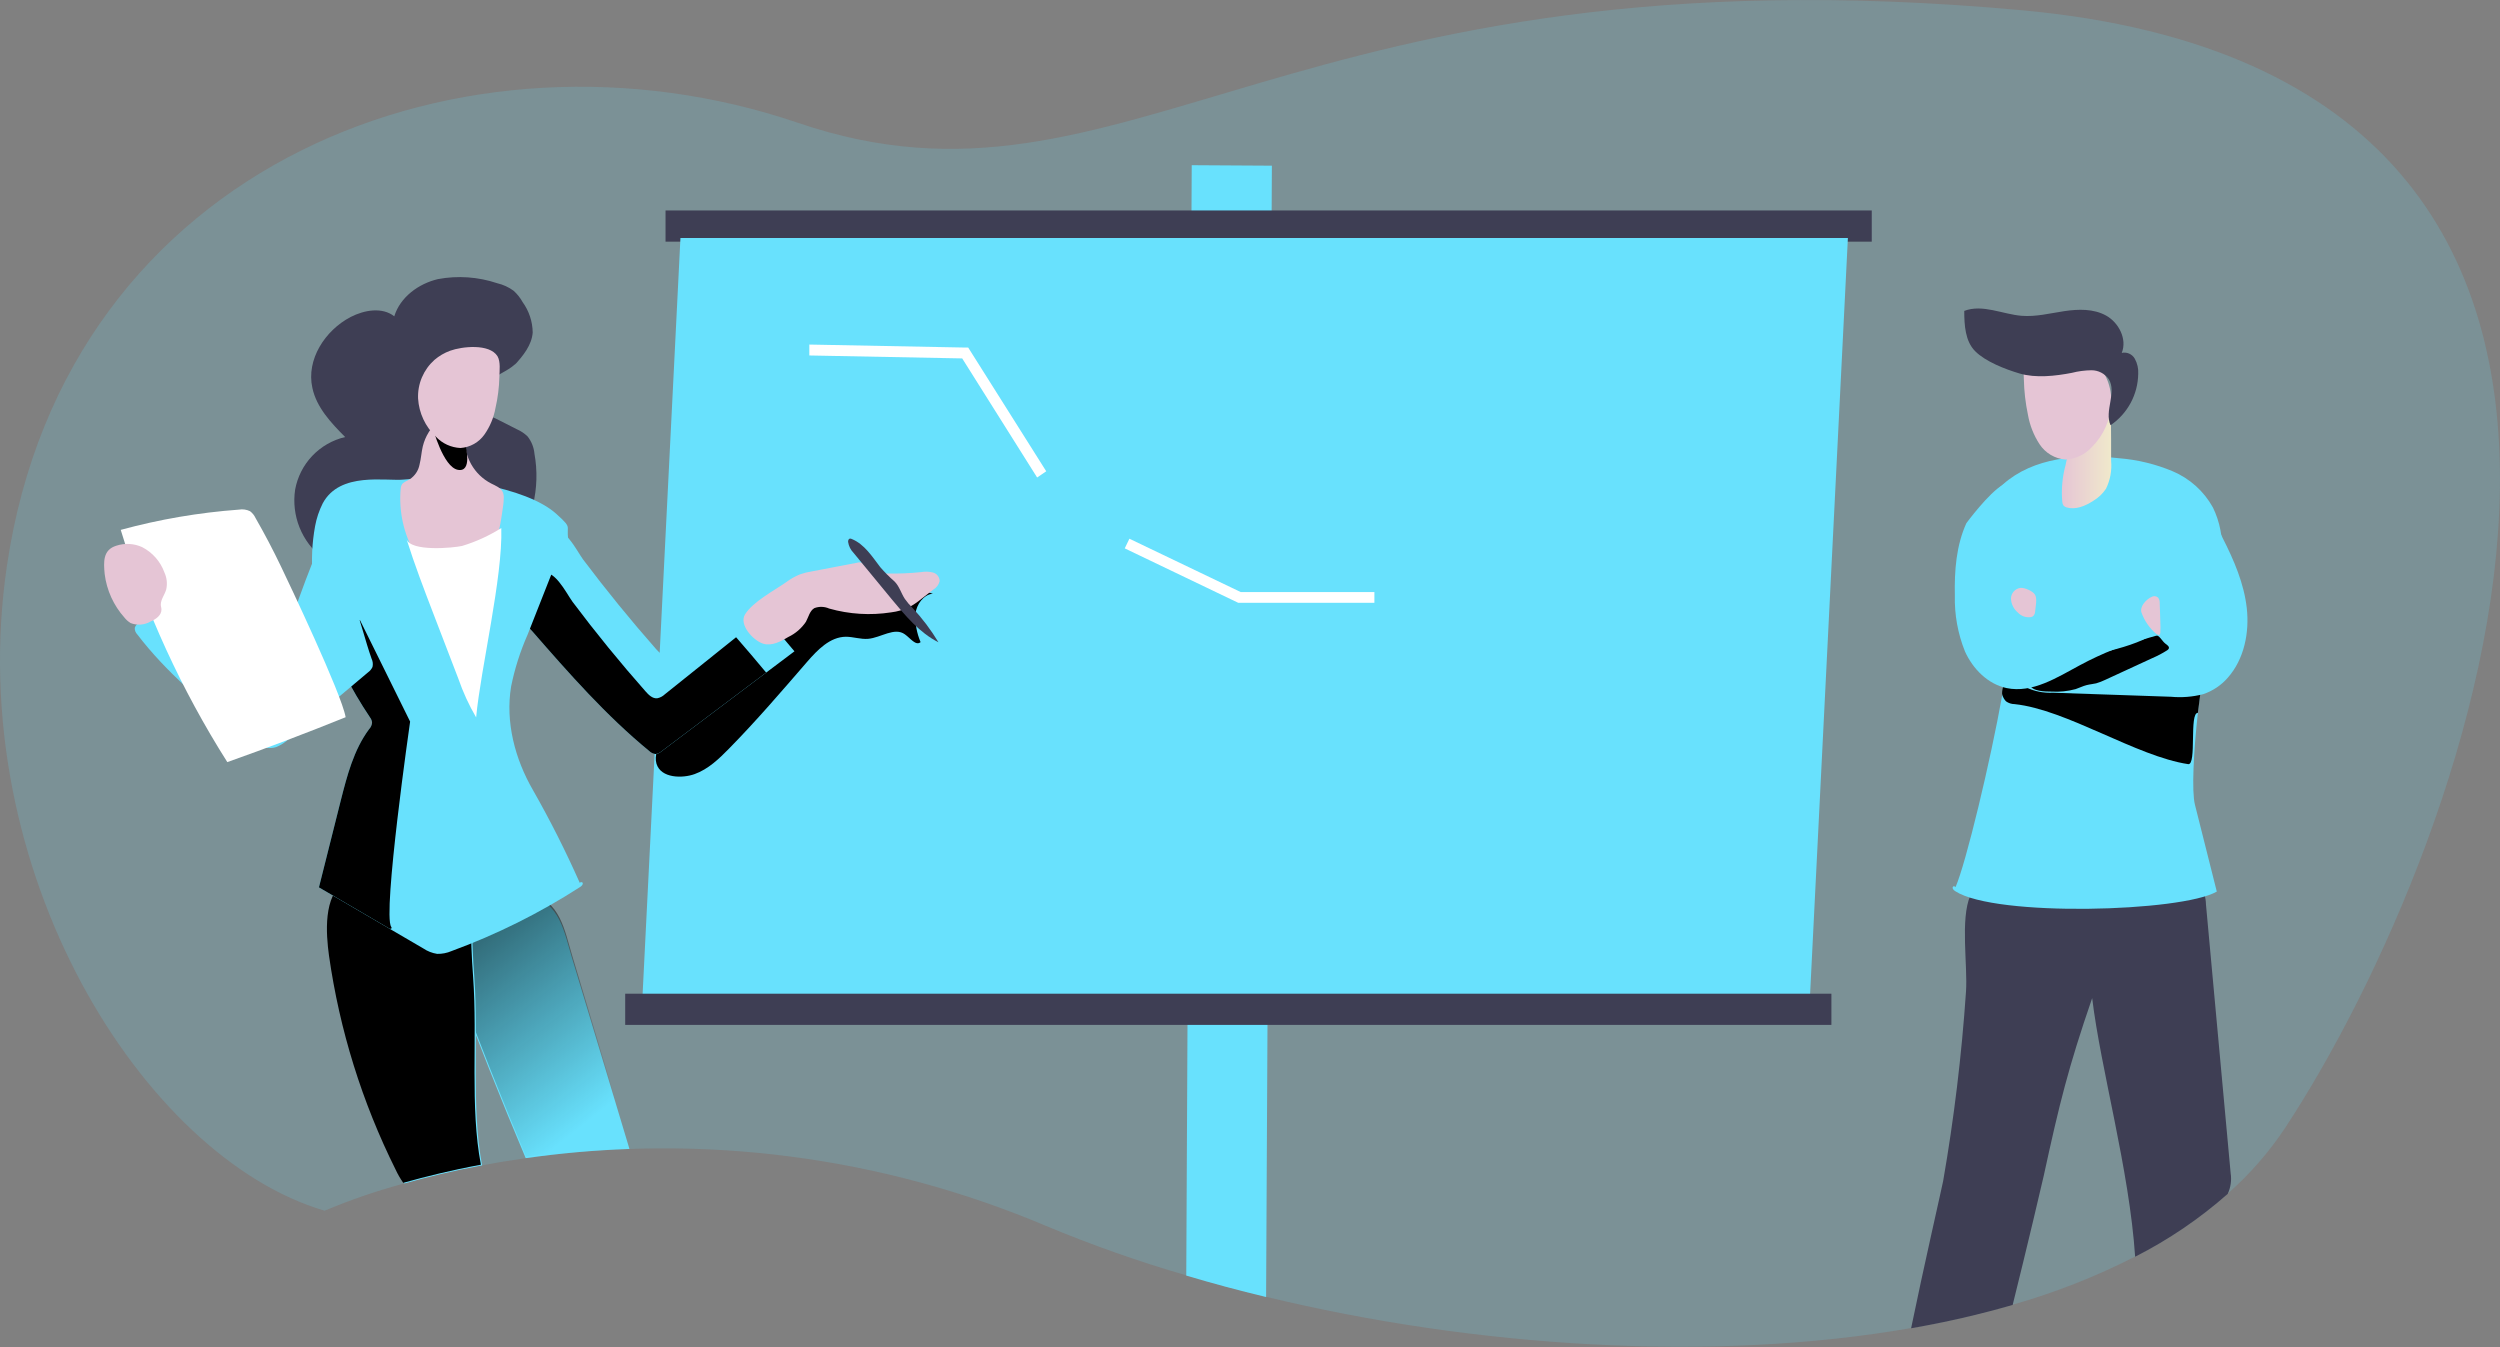 <svg width="219" height="118" viewBox="0 0 219 118" fill="none" xmlns="http://www.w3.org/2000/svg">
<rect x="0" y="0" width="219" height="118" fill="#808080" stroke="none"/>
<g clip-path="url(#clip0)">
<path opacity="0.18" d="M200.159 98.833C198.746 100.955 197.061 102.883 195.146 104.567C192.687 106.737 189.963 108.587 187.038 110.073C183.61 111.828 180.016 113.242 176.31 114.292C173.385 115.138 170.414 115.821 167.413 116.338C150.022 119.382 129.172 118.02 110.886 113.595C108.495 113.021 106.17 112.395 103.893 111.717C99.721 110.503 95.62 109.056 91.61 107.382C77.245 101.302 61.491 99.253 46.046 101.456C44.707 101.648 43.432 101.858 42.22 102.087C39.623 102.565 37.341 103.134 35.418 103.669C33.04 104.305 30.708 105.103 28.44 106.058C12.665 101.461 -3.344 76.267 0.607 49.558C5.825 14.194 40.952 0.899 69.9 10.758C98.847 20.617 112.666 -5.012 177.137 0.899C241.609 6.811 216.608 73.858 200.159 98.833Z" fill="#68E1FD"/>
<path d="M55.14 100.648C52.098 100.755 49.065 101.025 46.052 101.455C43.861 96.275 41.788 91.05 39.834 85.781C39.288 84.318 38.754 82.854 38.231 81.389C38.672 81.121 39.15 80.825 39.666 80.529C41.709 79.334 44.182 78.115 46.396 78.502C49.013 78.98 49.434 81.68 50.089 83.855L55.14 100.648Z" fill="#68E1FD"/>
<path d="M55.172 100.505C52.13 100.608 49.097 100.876 46.084 101.308C43.897 96.13 41.824 90.906 39.866 85.633C39.321 84.174 38.788 82.711 38.269 81.246C38.709 80.974 39.187 80.682 39.703 80.386C41.741 79.191 44.214 77.996 46.433 78.355C49.05 78.833 49.471 81.537 50.126 83.712C51.803 89.297 53.485 94.894 55.172 100.505Z" fill="url(#paint0_linear)"/>
<path d="M42.234 102.086C39.637 102.564 37.356 103.133 35.433 103.668C35.175 103.308 34.952 102.924 34.768 102.521C31.826 96.621 29.853 90.286 28.923 83.759C28.669 81.848 28.402 78.536 30.325 77.251C32.247 75.965 35.471 77.351 36.978 78.684C37.419 79.052 37.769 79.516 38.001 80.041C38.269 80.696 41.402 79.086 41.378 79.783V80.419C41.35 82.082 41.412 83.845 41.555 85.676C41.943 91.066 41.264 97.021 42.234 102.086Z" fill="#68E1FD"/>
<path d="M42.126 102.029C39.529 102.507 37.247 103.076 35.324 103.616C35.069 103.253 34.846 102.867 34.659 102.464C31.719 96.565 29.747 90.232 28.819 83.707C28.561 81.796 28.293 78.479 30.216 77.194C32.139 75.908 35.362 77.299 36.869 78.627C37.309 78.994 37.659 79.457 37.893 79.98C38.16 80.639 41.294 79.024 41.27 79.722V80.362C41.241 82.02 41.308 83.788 41.447 85.619C41.834 91.014 41.155 96.964 42.126 102.029Z" fill="url(#paint1_linear)"/>
<path d="M195.146 104.586C192.687 106.756 189.963 108.605 187.038 110.091C186.526 102.421 184.03 93.709 183.274 87.434C181.174 93.542 180.404 96.686 179.031 102.999C178.979 103.257 177.534 109.408 176.31 114.311C173.384 115.156 170.414 115.839 167.413 116.356C168.465 111.214 170.159 103.821 170.221 103.453C171.174 97.969 171.841 92.438 172.22 86.885C172.383 84.586 171.704 80.529 172.598 78.455C173.416 76.567 175.984 77.447 177.773 77.098C181.914 76.316 186.146 76.135 190.339 76.562C191.238 76.648 192.252 76.825 192.764 77.561C193.066 78.064 193.231 78.638 193.242 79.224C193.959 87.071 194.68 94.918 195.404 102.765C195.502 103.384 195.412 104.018 195.146 104.586Z" fill="#3E3E54"/>
<path d="M192.536 62.427C192.158 65.844 191.981 69.323 192.277 70.493C192.915 73.042 193.553 75.578 194.191 78.102C191.134 79.884 174.814 80.352 171.289 78.073C171.165 77.992 171.016 77.867 171.059 77.719C171.102 77.571 171.289 77.657 171.303 77.719C172.217 75.626 174.369 66.651 175.398 60.874C175.876 58.336 176.091 56.425 175.914 55.975C175.737 55.526 175.546 55.02 175.359 54.575L173.236 49.18C172.982 48.539 172.815 48.128 172.169 48.358C172.791 46.16 173.747 43.971 175.45 42.441C178.124 40.052 182.075 39.751 185.643 40.143C187.253 40.272 188.832 40.656 190.321 41.28C191.82 41.914 193.063 43.031 193.851 44.453C194.159 45.085 194.381 45.755 194.511 46.446C194.955 48.736 194.888 51.096 194.315 53.356C194.162 53.992 193.98 54.628 193.77 55.268C193.334 56.573 192.861 59.473 192.536 62.427Z" fill="#68E1FD"/>
<path d="M186.963 40.84C186.867 40.746 186.748 40.679 186.618 40.645C185.7 40.324 183.992 39.827 183.031 40.205C182.07 40.582 182.38 41.887 182.873 42.499C183.103 42.826 183.452 43.05 183.845 43.124C184.238 43.198 184.644 43.116 184.978 42.895C185.394 42.628 187.513 41.476 186.963 40.84Z" fill="url(#paint2_linear)"/>
<path d="M179.123 50.034C179.338 50.641 179.453 51.339 179.951 51.76C180.158 51.92 180.391 52.044 180.639 52.127C183.088 53.045 185.796 52.739 188.407 52.859C188.943 52.86 189.475 52.952 189.981 53.131C190.124 53.193 190.292 53.308 190.273 53.466C190.253 53.623 190.043 53.705 189.871 53.728L184.265 54.593C183.141 54.77 182.017 54.942 180.879 55.033C180.022 55.154 179.148 55.063 178.334 54.77C178.187 54.709 178.052 54.622 177.937 54.512C177.842 54.403 177.763 54.281 177.703 54.149C177.023 53.035 176.713 51.736 176.818 50.436V48.739C176.818 48.476 176.818 47.893 177.105 47.783C177.392 47.674 177.769 48.094 177.956 48.261C178.475 48.756 178.874 49.362 179.123 50.034Z" fill="url(#paint3_linear)"/>
<path d="M192.611 56.725C192.719 56.778 192.821 56.841 192.918 56.912C193.066 57.012 193.243 57.079 193.295 57.232C193.348 57.385 193.181 57.839 193.147 58.016C193.061 58.517 192.98 59.014 192.903 59.516C192.87 59.76 192.544 62.446 192.535 62.446C191.755 62.417 192.454 67.052 191.683 66.938C187.149 66.259 181.041 62.159 176.478 61.681C176.208 61.679 175.946 61.594 175.727 61.437C175.579 61.282 175.469 61.093 175.406 60.888C175.292 60.582 175.612 59.727 175.665 59.397C175.765 58.756 175.751 58.694 176.349 58.441C177.298 57.917 178.287 57.467 179.305 57.093C180.361 56.86 181.443 56.761 182.524 56.797C184.997 56.73 187.785 58.188 190.268 58.016C191.167 57.939 191.817 56.314 192.611 56.725Z" fill="url(#paint4_linear)"/>
<path d="M184.934 40.372C185.012 41.212 184.856 42.057 184.485 42.814C184.193 43.252 183.805 43.618 183.351 43.885C182.662 44.329 181.83 44.678 181.041 44.453C180.939 44.428 180.847 44.375 180.773 44.3C180.706 44.208 180.667 44.099 180.658 43.985C180.558 42.893 180.655 41.792 180.945 40.735L181.51 38.073C181.715 37.094 182.041 35.975 182.945 35.593C183.482 35.378 184.081 35.378 184.619 35.593C185.059 35.866 184.92 36.219 184.92 36.764C184.933 37.965 184.938 39.168 184.934 40.372Z" fill="url(#paint5_linear)"/>
<path d="M111.417 14.514L110.91 113.618C108.518 113.045 106.194 112.419 103.917 111.74L104.395 14.471L111.417 14.514Z" fill="#68E1FD"/>
<path d="M108.069 14.629L107.189 112.529C104.798 111.955 106.18 112.419 103.903 111.74L104.382 14.471L108.069 14.629Z" fill="url(#paint6_linear)"/>
<path d="M58.301 21.17L163.965 21.17V18.436L58.301 18.436V21.17Z" fill="#3E3E54"/>
<path d="M158.541 87.549H56.269L59.607 20.85H161.875L158.541 87.549Z" fill="#68E1FD"/>
<path d="M60.855 67.808C62.037 67.382 62.974 66.484 63.855 65.586C66.246 63.153 68.465 60.563 70.699 57.982C71.613 56.931 72.703 55.794 74.095 55.779C74.75 55.779 75.396 56.018 76.051 55.961C77.171 55.861 78.367 54.91 79.27 55.569C79.749 55.904 80.227 56.606 80.643 56.252C80.312 55.472 80.156 54.629 80.189 53.782C80.289 52.945 80.882 52.1 81.719 51.999C79.304 51.356 76.772 51.286 74.325 51.796C71.879 52.306 69.585 53.38 67.628 54.933C67.182 55.355 66.663 55.693 66.098 55.932C65.772 56 65.452 56.092 65.141 56.209C64.814 56.396 64.531 56.652 64.314 56.96L59.588 62.666C58.799 63.621 57.101 65.533 57.507 66.9C57.9 68.195 59.798 68.195 60.855 67.808Z" fill="url(#paint7_linear)"/>
<path d="M69.595 57.055L67.117 58.919L57.924 65.834C57.789 65.952 57.623 66.029 57.445 66.054C57.237 66.038 57.041 65.95 56.891 65.805C53.102 62.699 49.85 58.995 46.621 55.292C46.017 54.685 45.531 53.972 45.186 53.189C45.123 53.02 45.077 52.846 45.048 52.668C44.869 51.609 45.06 50.521 45.588 49.586C46.042 48.726 47.248 46.828 48.2 46.48C49.458 46.002 50.472 48.166 51.069 48.998C53.098 51.693 55.226 54.307 57.455 56.84C57.732 57.151 58.077 57.49 58.488 57.447C58.736 57.394 58.965 57.274 59.148 57.098L65.4 52.095C66.806 53.751 68.204 55.405 69.595 57.055Z" fill="#68E1FD"/>
<path d="M67.117 58.919L57.924 65.834C57.789 65.952 57.623 66.028 57.446 66.053C57.237 66.038 57.041 65.95 56.891 65.805C53.103 62.699 49.85 58.995 46.621 55.291C46.017 54.685 45.531 53.972 45.187 53.189C45.124 53.02 45.077 52.846 45.048 52.668C45.617 51.736 46.531 50.484 47.286 50.202C48.549 49.724 49.558 51.894 50.156 52.72C52.181 55.419 54.311 58.033 56.547 60.562C56.819 60.873 57.163 61.212 57.575 61.169C57.823 61.12 58.052 61 58.235 60.825L64.482 55.822C65.386 56.849 66.247 57.882 67.117 58.919Z" fill="url(#paint8_linear)"/>
<path d="M45.081 31.99C45.813 31.163 46.583 30.246 46.665 29.123C46.651 28.166 46.342 27.236 45.78 26.461C45.575 26.09 45.309 25.756 44.995 25.472C44.567 25.157 44.079 24.933 43.56 24.812C41.888 24.25 40.1 24.125 38.366 24.449C36.658 24.851 35.056 26.031 34.539 27.708C33.482 26.882 31.923 27.149 30.713 27.77C28.465 28.946 26.81 31.512 27.365 33.983C27.728 35.699 29.01 37.051 30.235 38.284C29.134 38.542 28.133 39.116 27.354 39.935C26.576 40.755 26.054 41.784 25.853 42.896C25.686 44.014 25.819 45.156 26.24 46.206C26.66 47.256 27.352 48.175 28.245 48.869C29.761 49.961 31.585 50.545 33.454 50.537C35.303 50.521 37.145 50.308 38.95 49.901C40.829 49.553 42.776 49.161 44.297 47.99C45.478 47.028 46.317 45.711 46.689 44.234C47.045 42.763 47.089 41.235 46.818 39.746C46.77 39.193 46.56 38.667 46.215 38.231C45.947 37.97 45.635 37.76 45.292 37.61L43.407 36.654C42.817 36.439 42.326 36.016 42.025 35.465C41.671 34.552 42.446 33.591 43.273 33.075C44.101 32.559 45.091 32.181 45.593 31.345" fill="#3E3E54"/>
<path d="M51.045 77.351C51.083 77.495 50.94 77.624 50.811 77.705C47.279 79.983 43.506 81.863 39.561 83.311C39.161 83.484 38.729 83.569 38.293 83.559C37.858 83.491 37.443 83.328 37.078 83.081L34.156 81.375C32.07 80.164 29.998 78.952 27.938 77.738C28.574 75.201 29.22 72.663 29.851 70.126C30.406 67.947 30.985 65.696 32.329 63.884C32.479 63.728 32.572 63.526 32.592 63.311C32.577 63.136 32.51 62.97 32.4 62.833C30.739 60.355 29.381 57.687 28.354 54.886C27.325 52.07 27.066 49.032 27.603 46.083C27.731 45.391 27.957 44.72 28.273 44.09C29.789 41.28 33.816 42.179 35.419 42.007C38.992 41.62 46.047 42.609 48.72 45.003C50.423 46.532 49.333 45.801 49.954 47.999C49.309 47.77 49.141 48.181 48.888 48.821C47.992 51.08 47.099 53.345 46.209 55.617C45.569 57.066 45.088 58.58 44.774 60.133C44.258 63.254 45.114 66.494 46.688 69.213C48.19 71.85 49.558 74.562 50.787 77.337C50.811 77.275 51.011 77.232 51.045 77.351Z" fill="#68E1FD"/>
<path d="M34.271 81.194C34.348 81.308 34.3 81.361 34.157 81.37C32.071 80.16 29.998 78.947 27.939 77.734C28.575 75.196 29.22 72.658 29.852 70.121C30.407 67.942 30.985 65.691 32.329 63.88C32.48 63.724 32.572 63.522 32.593 63.306C32.578 63.131 32.511 62.965 32.401 62.828C30.74 60.35 29.381 57.682 28.355 54.881L31.54 54.336L35.926 63.211C35.926 63.211 33.496 80.099 34.271 81.194Z" fill="url(#paint9_linear)"/>
<path d="M40.829 38.088C40.801 38.112 40.779 38.142 40.764 38.176C40.749 38.21 40.742 38.247 40.743 38.284C40.683 39.11 40.867 39.935 41.271 40.658C41.676 41.381 42.284 41.97 43.02 42.351C43.417 42.551 43.89 42.728 44.058 43.139C44.121 43.322 44.144 43.516 44.125 43.708C44.125 44.047 44.063 44.386 44.015 44.721C43.8 46.241 43.536 47.875 42.446 48.96C42.168 49.22 41.87 49.458 41.556 49.672C41.164 49.983 40.713 50.214 40.231 50.351C39.428 50.523 38.615 50.169 37.873 49.825C37.575 49.701 37.294 49.54 37.036 49.347C36.748 49.093 36.506 48.791 36.324 48.453C35.363 46.756 34.934 44.81 35.094 42.867C35.096 42.728 35.129 42.591 35.19 42.465C35.333 42.222 35.639 42.145 35.888 41.987C36.113 41.841 36.306 41.65 36.455 41.426C36.604 41.203 36.705 40.952 36.754 40.688C36.888 40.167 36.912 39.627 37.036 39.106C37.142 38.669 37.316 38.251 37.553 37.868C37.641 37.71 37.763 37.575 37.911 37.471C38.109 37.37 38.33 37.323 38.552 37.333C38.934 37.323 39.316 37.338 39.696 37.376C39.822 37.375 39.946 37.41 40.054 37.476C40.107 37.51 40.145 37.561 40.163 37.621C40.181 37.681 40.176 37.745 40.15 37.801" fill="url(#paint10_linear)"/>
<path d="M37.91 37.471C37.91 37.471 38.814 40.907 40.106 41.156C41.397 41.404 40.79 39.072 40.79 39.072L37.91 37.471Z" fill="url(#paint11_linear)"/>
<path d="M27.82 48.124C26.395 51.721 25.084 55.354 23.888 59.024C21.227 57.2 18.741 55.131 16.465 52.845C16.322 52.666 16.123 52.539 15.9 52.487C15.713 52.482 15.528 52.532 15.369 52.63C14.24 53.181 13.163 53.832 12.15 54.575C11.986 54.667 11.863 54.817 11.806 54.996C11.8 55.102 11.816 55.209 11.854 55.308C11.892 55.408 11.951 55.498 12.026 55.574C14.575 58.919 17.857 61.619 21.114 64.291C22.004 65.022 23.118 65.801 24.213 65.438C24.61 65.273 24.973 65.038 25.285 64.745L32.239 58.9C32.41 58.778 32.546 58.613 32.632 58.422C32.688 58.179 32.659 57.925 32.55 57.7C31.479 54.69 30.637 49.648 27.825 48.143" fill="#68E1FD"/>
<path d="M27.82 48.124C26.395 51.721 25.084 55.354 23.888 59.024C21.227 57.2 18.741 55.131 16.465 52.845C16.322 52.666 16.123 52.539 15.9 52.487C15.713 52.482 15.528 52.532 15.369 52.63C14.24 53.181 13.163 53.832 12.15 54.575C11.986 54.667 11.863 54.817 11.806 54.996C11.8 55.102 11.816 55.209 11.854 55.308C11.892 55.408 11.951 55.498 12.026 55.574C14.575 58.919 17.857 61.619 21.114 64.291C22.004 65.022 23.118 65.801 24.213 65.438C24.61 65.273 24.973 65.038 25.285 64.745L32.239 58.9C32.41 58.778 32.546 58.613 32.632 58.422C32.688 58.179 32.659 57.925 32.55 57.7C31.479 54.69 30.637 49.648 27.825 48.143" fill="url(#paint12_linear)"/>
<path d="M68.848 51.014C69.227 50.727 69.642 50.491 70.082 50.312C70.41 50.196 70.748 50.111 71.091 50.059L75.095 49.294C75.224 49.251 75.363 49.251 75.492 49.294C75.595 49.362 75.681 49.452 75.745 49.557C76.19 50.13 77.008 50.226 77.735 50.24C78.722 50.261 79.71 50.219 80.691 50.116C81.032 50.055 81.383 50.067 81.72 50.15C81.889 50.193 82.038 50.291 82.146 50.428C82.253 50.566 82.312 50.735 82.313 50.909C82.276 51.062 82.208 51.205 82.115 51.33C82.021 51.456 81.903 51.562 81.767 51.641L80.706 52.467C80.369 52.746 80.005 52.991 79.62 53.198C79.126 53.427 78.6 53.577 78.061 53.643C76.248 53.924 74.396 53.81 72.632 53.308C72.223 53.127 71.759 53.113 71.34 53.27C70.929 53.509 70.828 54.049 70.599 54.47C70.214 55.042 69.682 55.501 69.059 55.798C68.389 56.195 67.624 56.611 66.868 56.391C65.997 56.133 64.696 54.723 65.27 53.81C65.978 52.701 67.777 51.755 68.848 51.014Z" fill="url(#paint13_linear)"/>
<path d="M74.616 47.216C74.562 47.187 74.5 47.175 74.439 47.182C74.324 47.216 74.286 47.359 74.295 47.478C74.35 47.839 74.518 48.174 74.774 48.434L78.122 52.501C79.308 53.935 80.542 55.421 82.211 56.267C81.553 55.175 80.782 54.154 79.911 53.223C79.671 52.991 79.455 52.736 79.265 52.463C78.945 51.985 78.787 51.359 78.361 50.938C77.917 50.55 77.499 50.132 77.113 49.686C76.4 48.759 75.735 47.679 74.616 47.216Z" fill="#3E3E54"/>
<path d="M22.386 45.38C22.278 45.145 22.113 44.94 21.907 44.783C21.602 44.633 21.257 44.585 20.922 44.644C17.424 44.901 13.96 45.495 10.576 46.417C12.761 53.586 15.901 60.429 19.913 66.761C23.395 65.525 26.85 64.213 30.278 62.828C29.924 60.758 25.217 50.88 24.615 49.624C23.926 48.184 23.183 46.769 22.386 45.38Z" fill="white"/>
<path d="M22.386 45.38C22.278 45.145 22.113 44.94 21.907 44.783C21.602 44.633 21.257 44.585 20.922 44.644C17.424 44.901 13.96 45.495 10.576 46.417C12.761 53.586 15.901 60.429 19.913 66.761C23.395 65.525 26.85 64.213 30.278 62.828C29.924 60.758 25.217 50.88 24.615 49.624C23.926 48.184 23.183 46.769 22.386 45.38Z" fill="url(#paint14_linear)"/>
<path d="M54.767 89.781L160.431 89.781V87.048L54.767 87.048V89.781Z" fill="#3E3E54"/>
<path d="M71.579 69.212L150.055 69.212C151.345 69.212 152.39 68.169 152.39 66.883C152.39 65.596 151.345 64.553 150.055 64.553L71.579 64.553C70.29 64.553 69.245 65.596 69.245 66.883C69.245 68.169 70.29 69.212 71.579 69.212Z" fill="url(#paint15_linear)"/>
<path d="M71.579 76.442L150.055 76.442C151.345 76.442 152.39 75.399 152.39 74.113C152.39 72.826 151.345 71.783 150.055 71.783L71.579 71.783C70.29 71.783 69.245 72.826 69.245 74.113C69.245 75.399 70.29 76.442 71.579 76.442Z" fill="url(#paint16_linear)"/>
<path d="M93.782 59.115C100.774 59.115 106.443 53.451 106.443 46.465C106.443 39.479 100.774 33.815 93.782 33.815C86.79 33.815 81.121 39.479 81.121 46.465C81.121 53.451 86.79 59.115 93.782 59.115Z" fill="url(#paint17_linear)"/>
<path d="M90.852 41.829L84.289 31.397C82.448 31.364 71.25 31.139 70.897 31.139V30.183C71.293 30.183 84.021 30.432 84.562 30.446H84.815L91.65 41.285L90.852 41.829Z" fill="white"/>
<path d="M120.397 52.807H108.472L98.528 48.037L98.935 47.191L108.688 51.865H120.397V52.807Z" fill="white"/>
<path d="M127.289 33.577H150.138C151.044 33.577 151.778 32.843 151.778 31.937C151.778 31.032 151.044 30.298 150.138 30.298L127.289 30.298C126.383 30.298 125.648 31.032 125.648 31.937C125.648 32.843 126.383 33.577 127.289 33.577Z" fill="url(#paint18_linear)"/>
<path d="M127.289 39.741H150.138C151.044 39.741 151.778 39.007 151.778 38.102C151.778 37.197 151.044 36.463 150.138 36.463H127.289C126.383 36.463 125.648 37.197 125.648 38.102C125.648 39.007 126.383 39.741 127.289 39.741Z" fill="url(#paint19_linear)"/>
<path d="M41.709 62.843C41.079 61.766 40.557 60.629 40.15 59.45L38.002 53.858C37.16 51.665 36.318 49.471 35.61 47.221C35.969 48.358 39.738 47.995 40.484 47.823C41.693 47.457 42.847 46.93 43.914 46.255C44.048 50.594 42.115 58.513 41.709 62.843Z" fill="white"/>
<path d="M177.649 36.339C177.81 37.259 178.157 38.137 178.668 38.919C178.92 39.3 179.255 39.619 179.649 39.851C180.043 40.083 180.484 40.222 180.94 40.257C181.381 40.234 181.812 40.125 182.21 39.934C182.609 39.744 182.965 39.477 183.26 39.149C184.268 38.141 184.867 36.796 184.943 35.373C184.98 34.664 184.863 33.956 184.601 33.296C184.338 32.636 183.936 32.041 183.422 31.55C182.986 31.161 182.482 30.855 181.935 30.647C180.825 30.226 178.237 29.925 177.472 31.201C177.161 31.727 177.281 32.635 177.29 33.228C177.313 34.273 177.433 35.315 177.649 36.339Z" fill="url(#paint20_linear)"/>
<path d="M12.451 47.927C13.363 48.396 14.062 49.194 14.407 50.159C14.617 50.617 14.672 51.13 14.565 51.621C14.436 52.099 14.086 52.491 14.086 52.969C14.086 53.112 14.144 53.256 14.144 53.399C14.144 53.901 13.666 54.24 13.187 54.446C12.927 54.597 12.635 54.688 12.335 54.712C12.034 54.736 11.732 54.693 11.451 54.584C11.242 54.459 11.058 54.297 10.906 54.106C9.951 53.039 9.345 51.705 9.169 50.283C9.069 49.222 9.007 48.166 10.193 47.803C10.934 47.559 11.741 47.604 12.451 47.927Z" fill="url(#paint21_linear)"/>
<path d="M195.146 59.377C194.569 60.038 193.826 60.533 192.994 60.811C192.075 61.048 191.122 61.124 190.177 61.036L179.85 60.682C179.025 60.727 178.202 60.562 177.458 60.204C177.127 60.019 176.86 59.737 176.693 59.397C176.397 58.746 176.588 57.996 176.789 57.313C176.825 57.081 176.94 56.868 177.114 56.711C177.292 56.607 177.496 56.557 177.702 56.567C181.739 56.399 185.781 56.439 189.813 56.687C189.612 56.271 189.411 55.846 189.225 55.416C188.776 54.399 188.402 53.352 188.106 52.281C187.937 51.66 187.805 51.029 187.709 50.393C187.336 47.898 187.422 43.884 189.569 42.097C191.87 40.185 193.951 45.638 194.702 47.12C195.687 49.06 196.572 51.096 196.816 53.256C197.06 55.416 196.591 57.752 195.146 59.377Z" fill="#68E1FD"/>
<path d="M179.711 60.582C180.422 60.626 181.134 60.553 181.821 60.367C182.146 60.261 182.457 60.099 182.777 60.018C183.098 59.936 183.347 59.927 183.624 59.86C183.893 59.782 184.156 59.681 184.408 59.559L188.551 57.647C189.003 57.454 189.438 57.224 189.852 56.959C189.909 56.925 189.956 56.875 189.986 56.816C190.057 56.634 189.833 56.496 189.679 56.376C189.373 56.137 189.201 55.674 188.828 55.626C188.633 55.624 188.442 55.679 188.278 55.784C185.408 57.255 182.007 57.337 179.042 58.613C178.592 58.809 177.559 59.286 177.774 59.941C177.989 60.596 179.19 60.577 179.711 60.582Z" fill="url(#paint22_linear)"/>
<path d="M191.133 53.954C190.937 54.795 190.143 55.254 189.282 55.559C189.133 55.607 188.985 55.66 188.832 55.703L188.354 55.837C186.217 56.404 184.154 57.22 182.207 58.269C180.184 59.358 178.027 60.744 175.779 60.276C174.134 59.927 172.828 58.603 172.134 57.074C171.506 55.511 171.203 53.836 171.245 52.152C171.201 49.997 171.364 47.789 172.254 45.83C172.254 45.83 174.229 43.149 175.478 42.456C176.726 41.763 177.568 44.033 177.568 44.033C177.778 44.625 178.046 51.12 178.151 53.729C181.184 53.461 184.213 53.278 187.239 53.179L188.373 53.141L190.186 53.103C190.525 53.103 190.937 53.132 191.104 53.433C191.176 53.597 191.186 53.782 191.133 53.954Z" fill="#68E1FD"/>
<path d="M189.321 55.645C189.16 55.643 188.999 55.663 188.843 55.702C188.426 55.793 187.924 55.927 187.924 55.927C187.924 55.927 187.532 54.641 187.36 54.12C187.274 53.819 187.24 53.506 187.259 53.193L188.393 53.155C188.661 53.972 188.996 54.833 189.311 55.573C189.317 55.597 189.32 55.621 189.321 55.645Z" fill="url(#paint23_linear)"/>
<path d="M173.026 30.766C172.155 29.896 172.069 28.496 172.069 27.234C173.667 26.623 175.418 27.526 177.092 27.664C178.34 27.765 179.579 27.445 180.822 27.258C182.066 27.072 183.391 27.034 184.496 27.645C185.601 28.257 186.357 29.715 185.864 30.914C186.084 30.864 186.313 30.887 186.519 30.978C186.725 31.069 186.896 31.225 187.007 31.421C187.232 31.828 187.336 32.29 187.308 32.754C187.294 33.643 187.067 34.515 186.645 35.298C186.223 36.08 185.619 36.75 184.883 37.251C184.319 36.004 185.453 34.383 184.725 33.213C184.554 32.972 184.328 32.777 184.066 32.641C183.804 32.506 183.514 32.435 183.219 32.434C182.635 32.441 182.053 32.518 181.487 32.663C180.052 32.94 178.326 33.141 176.891 32.711C175.676 32.352 173.925 31.674 173.026 30.766Z" fill="#3E3E54"/>
<path d="M176.999 51.497C176.767 51.526 176.553 51.64 176.399 51.816C176.245 51.992 176.16 52.219 176.162 52.453C176.173 52.686 176.233 52.914 176.338 53.122C176.442 53.33 176.589 53.514 176.77 53.662C176.914 53.819 177.096 53.937 177.298 54.005C177.501 54.074 177.717 54.09 177.927 54.054C178 54.038 178.068 54.004 178.123 53.954C178.226 53.834 178.282 53.681 178.281 53.523C178.315 53.156 178.468 52.463 178.281 52.118C178.095 51.775 177.353 51.469 176.999 51.497Z" fill="url(#paint24_linear)"/>
<path d="M188.507 52.276C188.596 52.231 188.696 52.215 188.795 52.229C188.894 52.244 188.985 52.289 189.057 52.358C189.154 52.498 189.201 52.666 189.191 52.836L189.244 54.451C189.263 54.777 189.263 55.104 189.244 55.431C189.244 55.487 189.225 55.543 189.191 55.588C189.11 55.669 188.971 55.588 188.88 55.526C188.3 55.028 187.859 54.39 187.598 53.672C187.407 53.132 188.024 52.482 188.507 52.276Z" fill="url(#paint25_linear)"/>
<path d="M43.401 35.755C43.252 36.581 42.926 37.365 42.445 38.054C42.205 38.397 41.891 38.683 41.526 38.889C41.161 39.095 40.754 39.216 40.336 39.244C39.519 39.208 38.748 38.855 38.188 38.259C37.262 37.382 36.703 36.187 36.624 34.914C36.597 34.279 36.712 33.645 36.96 33.059C37.209 32.473 37.584 31.949 38.059 31.526C38.466 31.178 38.933 30.906 39.436 30.723C40.469 30.35 42.871 30.078 43.578 31.201C43.865 31.679 43.755 32.486 43.746 33.002C43.725 33.929 43.609 34.852 43.401 35.755Z" fill="url(#paint26_linear)"/>
</g>
<defs>
<linearGradient id="paint0_linear" x1="52.728" y1="97.289" x2="30.386" y2="69.117" gradientUnits="userSpaceOnUse">
<stop stop-opacity="0"/>
<stop offset="0.99"/>
</linearGradient>
<linearGradient id="paint1_linear" x1="1474.18" y1="7802.12" x2="-191.557" y2="7130.48" gradientUnits="userSpaceOnUse">
<stop stop-opacity="0"/>
<stop offset="0.99"/>
</linearGradient>
<linearGradient id="paint2_linear" x1="1970.7" y1="513.276" x2="1985.01" y2="597.417" gradientUnits="userSpaceOnUse">
<stop stop-opacity="0"/>
<stop offset="0.99"/>
</linearGradient>
<linearGradient id="paint3_linear" x1="5356.91" y1="1350.13" x2="5318.05" y2="1567.01" gradientUnits="userSpaceOnUse">
<stop stop-opacity="0"/>
<stop offset="0.99"/>
</linearGradient>
<linearGradient id="paint4_linear" x1="7026.89" y1="2233.68" x2="7084.3" y2="1908.42" gradientUnits="userSpaceOnUse">
<stop stop-opacity="0"/>
<stop offset="0.99"/>
</linearGradient>
<linearGradient id="paint5_linear" x1="180.591" y1="39.98" x2="184.954" y2="39.98" gradientUnits="userSpaceOnUse">
<stop stop-color="#E5C5D5"/>
<stop offset="0.42" stop-color="#EAD4D1"/>
<stop offset="1" stop-color="#F0E9CB"/>
</linearGradient>
<linearGradient id="paint6_linear" x1="914.168" y1="20044.7" x2="1311.96" y2="20045.9" gradientUnits="userSpaceOnUse">
<stop stop-opacity="0"/>
<stop offset="0.99"/>
</linearGradient>
<linearGradient id="paint7_linear" x1="3851.49" y1="3942.3" x2="3432.22" y2="1814.74" gradientUnits="userSpaceOnUse">
<stop stop-opacity="0"/>
<stop offset="0.99"/>
</linearGradient>
<linearGradient id="paint8_linear" x1="2975.85" y1="3090.28" x2="1413.76" y2="3458.02" gradientUnits="userSpaceOnUse">
<stop stop-opacity="0"/>
<stop offset="0.99"/>
</linearGradient>
<linearGradient id="paint9_linear" x1="698.515" y1="5832.07" x2="289.845" y2="5844.65" gradientUnits="userSpaceOnUse">
<stop stop-opacity="0"/>
<stop offset="0.99"/>
</linearGradient>
<linearGradient id="paint10_linear" x1="700.409" y1="2194.31" x2="872.278" y2="2194.31" gradientUnits="userSpaceOnUse">
<stop stop-color="#E5C5D5"/>
<stop offset="0.42" stop-color="#EAD4D1"/>
<stop offset="1" stop-color="#F0E9CB"/>
</linearGradient>
<linearGradient id="paint11_linear" x1="284.7" y1="654.473" x2="295.61" y2="523.651" gradientUnits="userSpaceOnUse">
<stop stop-opacity="0"/>
<stop offset="0.99"/>
</linearGradient>
<linearGradient id="paint12_linear" x1="948.826" y1="3214.62" x2="1072.98" y2="4131.56" gradientUnits="userSpaceOnUse">
<stop stop-opacity="0"/>
<stop offset="0.99"/>
</linearGradient>
<linearGradient id="paint13_linear" x1="2406.07" y1="1371.74" x2="3023.48" y2="1371.74" gradientUnits="userSpaceOnUse">
<stop stop-color="#E5C5D5"/>
<stop offset="0.42" stop-color="#EAD4D1"/>
<stop offset="1" stop-color="#F0E9CB"/>
</linearGradient>
<linearGradient id="paint14_linear" x1="882.375" y1="4151.58" x2="180.392" y2="5028.23" gradientUnits="userSpaceOnUse">
<stop stop-opacity="0"/>
<stop offset="0.99"/>
</linearGradient>
<linearGradient id="paint15_linear" x1="19470.3" y1="889.875" x2="19468.5" y2="1612.24" gradientUnits="userSpaceOnUse">
<stop stop-opacity="0"/>
<stop offset="0.99"/>
</linearGradient>
<linearGradient id="paint16_linear" x1="19526" y1="897.242" x2="19524.2" y2="1619.61" gradientUnits="userSpaceOnUse">
<stop stop-opacity="0"/>
<stop offset="0.99"/>
</linearGradient>
<linearGradient id="paint17_linear" x1="5161.44" y1="589.39" x2="4848.51" y2="5762.64" gradientUnits="userSpaceOnUse">
<stop stop-opacity="0"/>
<stop offset="0.99"/>
</linearGradient>
<linearGradient id="paint18_linear" x1="7773.17" y1="380.422" x2="7768.9" y2="815.892" gradientUnits="userSpaceOnUse">
<stop stop-opacity="0"/>
<stop offset="0.99"/>
</linearGradient>
<linearGradient id="paint19_linear" x1="7799.31" y1="386.849" x2="7795.04" y2="822.315" gradientUnits="userSpaceOnUse">
<stop stop-opacity="0"/>
<stop offset="0.99"/>
</linearGradient>
<linearGradient id="paint20_linear" x1="3027.68" y1="1497.51" x2="3151.26" y2="1497.51" gradientUnits="userSpaceOnUse">
<stop stop-color="#E5C5D5"/>
<stop offset="0.42" stop-color="#EAD4D1"/>
<stop offset="1" stop-color="#F0E9CB"/>
</linearGradient>
<linearGradient id="paint21_linear" x1="114.578" y1="1323.37" x2="177.589" y2="1323.37" gradientUnits="userSpaceOnUse">
<stop stop-color="#E5C5D5"/>
<stop offset="0.42" stop-color="#EAD4D1"/>
<stop offset="1" stop-color="#F0E9CB"/>
</linearGradient>
<linearGradient id="paint22_linear" x1="4912.4" y1="1051.03" x2="4893.24" y2="923.855" gradientUnits="userSpaceOnUse">
<stop stop-opacity="0"/>
<stop offset="0.99"/>
</linearGradient>
<linearGradient id="paint23_linear" x1="988.264" y1="577.875" x2="1034.17" y2="565.922" gradientUnits="userSpaceOnUse">
<stop stop-opacity="0"/>
<stop offset="0.99"/>
</linearGradient>
<linearGradient id="paint24_linear" x1="990.167" y1="525.127" x2="1000.4" y2="525.127" gradientUnits="userSpaceOnUse">
<stop stop-color="#E5C5D5"/>
<stop offset="0.42" stop-color="#EAD4D1"/>
<stop offset="1" stop-color="#F0E9CB"/>
</linearGradient>
<linearGradient id="paint25_linear" x1="852.49" y1="684.853" x2="858.509" y2="684.853" gradientUnits="userSpaceOnUse">
<stop stop-color="#E5C5D5"/>
<stop offset="0.42" stop-color="#EAD4D1"/>
<stop offset="1" stop-color="#F0E9CB"/>
</linearGradient>
<linearGradient id="paint26_linear" x1="585.006" y1="1323.16" x2="691.678" y2="1323.16" gradientUnits="userSpaceOnUse">
<stop stop-color="#E5C5D5"/>
<stop offset="0.42" stop-color="#EAD4D1"/>
<stop offset="1" stop-color="#F0E9CB"/>
</linearGradient>
<clipPath id="clip0">
<rect width="219" height="118" fill="white"/>
</clipPath>
</defs>
</svg>
